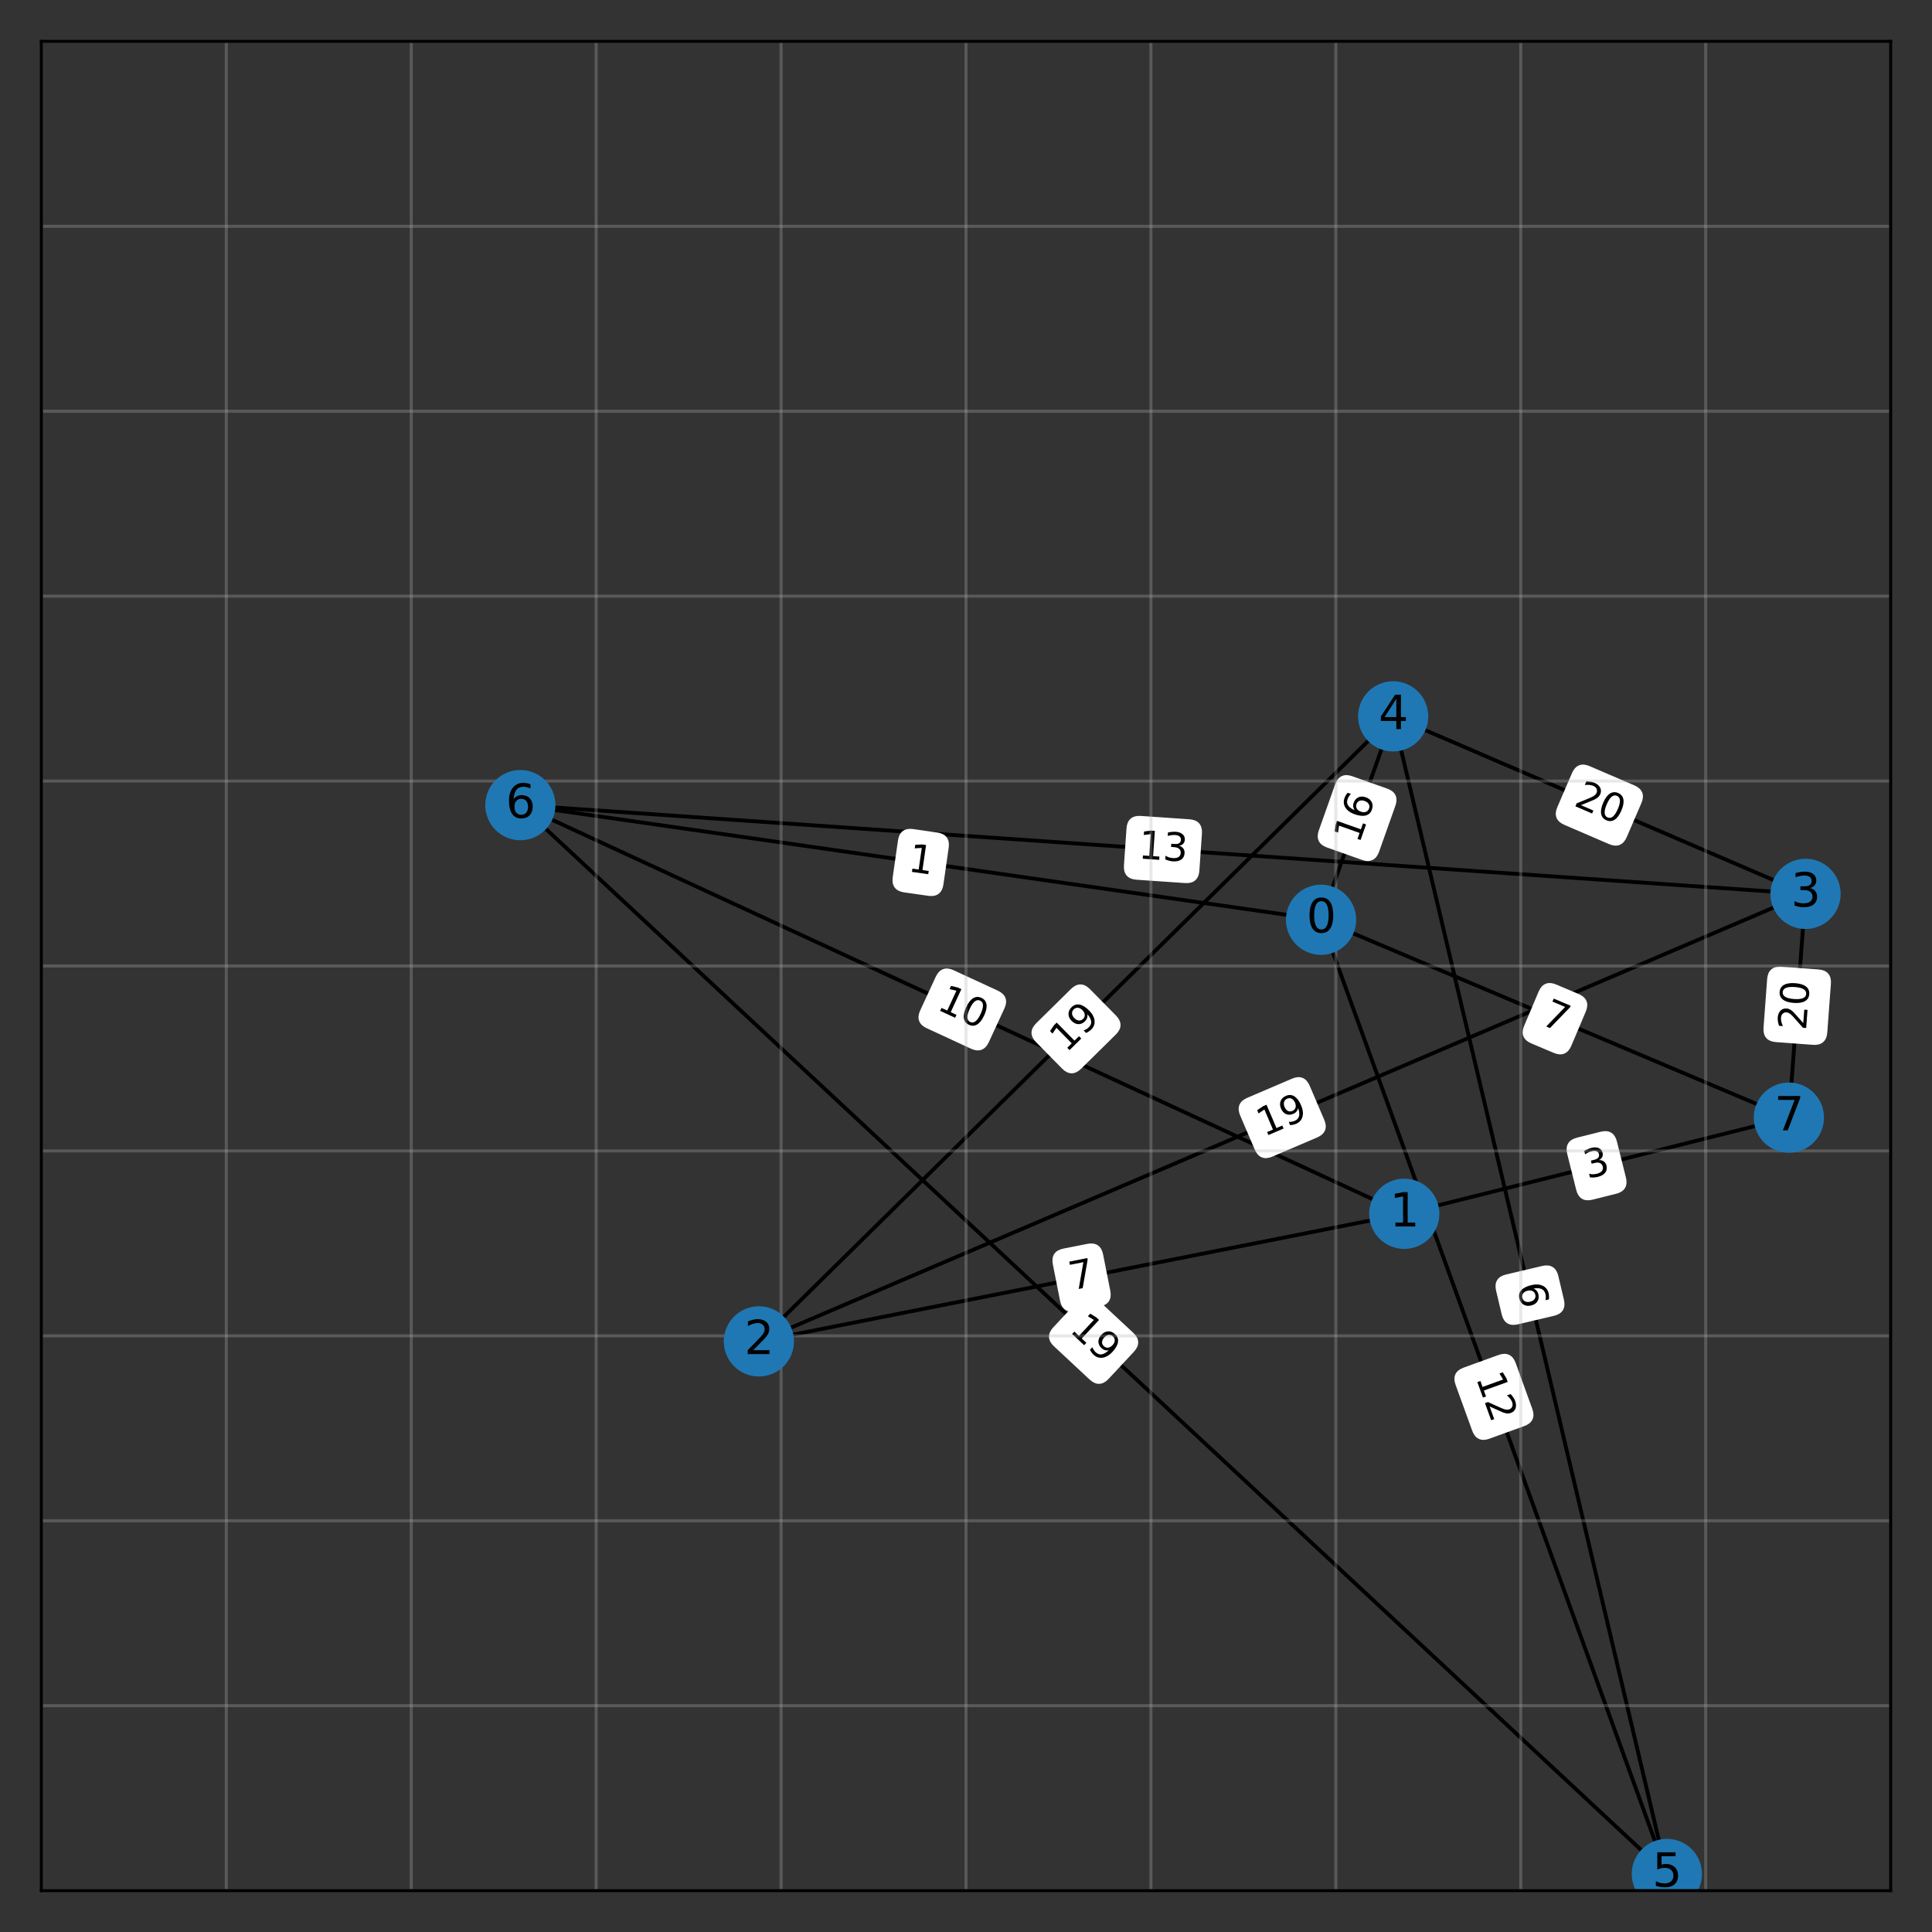 <?xml version="1.0" encoding="utf-8" standalone="no"?>
<!DOCTYPE svg PUBLIC "-//W3C//DTD SVG 1.1//EN"
  "http://www.w3.org/Graphics/SVG/1.1/DTD/svg11.dtd">
<svg xmlns:xlink="http://www.w3.org/1999/xlink" width="504pt" height="504pt" viewBox="0 0 504 504" xmlns="http://www.w3.org/2000/svg" version="1.1">
 <rect x="0" y="0" width="504" height="504" fill="#333333" stroke="none"/>
 <defs>
  <style type="text/css">*{stroke-linejoin: round; stroke-linecap: butt}</style>
 </defs>
 <g id="figure_1">
  <g id="patch_1">
   <path d="M 0 504 
L 504 504 
L 504 0 
L 0 0 
L 0 504 
z
" style="fill: none; opacity: 0"/>
  </g>
  <g id="axes_1">
   <g id="patch_2">
    <path d="M 10.8 493.2 
L 493.2 493.2 
L 493.2 10.8 
L 10.8 10.8 
L 10.8 493.2 
z
" style="fill: none; opacity: 0"/>
   </g>
   <g id="LineCollection_1">
    <path d="M 344.621 239.94 
L 363.434 186.876 
" clip-path="url(#pf82980704e)" style="fill: none; stroke: #000000"/>
    <path d="M 344.621 239.94 
L 135.742 210.031 
" clip-path="url(#pf82980704e)" style="fill: none; stroke: #000000"/>
    <path d="M 344.621 239.94 
L 434.83 488.858 
" clip-path="url(#pf82980704e)" style="fill: none; stroke: #000000"/>
    <path d="M 344.621 239.94 
L 466.668 291.557 
" clip-path="url(#pf82980704e)" style="fill: none; stroke: #000000"/>
    <path d="M 366.329 316.642 
L 197.971 349.927 
" clip-path="url(#pf82980704e)" style="fill: none; stroke: #000000"/>
    <path d="M 366.329 316.642 
L 466.668 291.557 
" clip-path="url(#pf82980704e)" style="fill: none; stroke: #000000"/>
    <path d="M 366.329 316.642 
L 135.742 210.031 
" clip-path="url(#pf82980704e)" style="fill: none; stroke: #000000"/>
    <path d="M 197.971 349.927 
L 471.01 233.186 
" clip-path="url(#pf82980704e)" style="fill: none; stroke: #000000"/>
    <path d="M 197.971 349.927 
L 363.434 186.876 
" clip-path="url(#pf82980704e)" style="fill: none; stroke: #000000"/>
    <path d="M 471.01 233.186 
L 135.742 210.031 
" clip-path="url(#pf82980704e)" style="fill: none; stroke: #000000"/>
    <path d="M 471.01 233.186 
L 466.668 291.557 
" clip-path="url(#pf82980704e)" style="fill: none; stroke: #000000"/>
    <path d="M 471.01 233.186 
L 363.434 186.876 
" clip-path="url(#pf82980704e)" style="fill: none; stroke: #000000"/>
    <path d="M 363.434 186.876 
L 434.83 488.858 
" clip-path="url(#pf82980704e)" style="fill: none; stroke: #000000"/>
    <path d="M 434.83 488.858 
L 135.742 210.031 
" clip-path="url(#pf82980704e)" style="fill: none; stroke: #000000"/>
   </g>
   <g id="text_1">
    <g id="patch_3">
     <path d="M 359.29 222.024 
L 363.542 210.03 
Q 364.545 207.203 361.717 206.2 
L 352.596 202.966 
Q 349.768 201.964 348.766 204.791 
L 344.513 216.785 
Q 343.511 219.612 346.338 220.615 
L 355.46 223.849 
Q 358.288 224.851 359.29 222.024 
z
" clip-path="url(#pf82980704e)" style="fill: #ffffff; stroke: #ffffff; stroke-linejoin: miter"/>
    </g>
    <g clip-path="url(#pf82980704e)">
     <!-- 16 -->
     <g transform="translate(354.502 220.326) rotate(-70.478) scale(0.1 -0.1)">
      <defs>
       <path id="DejaVuSans-31" d="M 794 531 
L 1825 531 
L 1825 4091 
L 703 3866 
L 703 4441 
L 1819 4666 
L 2450 4666 
L 2450 531 
L 3481 531 
L 3481 0 
L 794 0 
L 794 531 
z
" transform="scale(0.016)"/>
       <path id="DejaVuSans-36" d="M 2113 2584 
Q 1688 2584 1439 2293 
Q 1191 2003 1191 1497 
Q 1191 994 1439 701 
Q 1688 409 2113 409 
Q 2538 409 2786 701 
Q 3034 994 3034 1497 
Q 3034 2003 2786 2293 
Q 2538 2584 2113 2584 
z
M 3366 4563 
L 3366 3988 
Q 3128 4100 2886 4159 
Q 2644 4219 2406 4219 
Q 1781 4219 1451 3797 
Q 1122 3375 1075 2522 
Q 1259 2794 1537 2939 
Q 1816 3084 2150 3084 
Q 2853 3084 3261 2657 
Q 3669 2231 3669 1497 
Q 3669 778 3244 343 
Q 2819 -91 2113 -91 
Q 1303 -91 875 529 
Q 447 1150 447 2328 
Q 447 3434 972 4092 
Q 1497 4750 2381 4750 
Q 2619 4750 2861 4703 
Q 3103 4656 3366 4563 
z
" transform="scale(0.016)"/>
      </defs>
      <use xlink:href="#DejaVuSans-31"/>
      <use xlink:href="#DejaVuSans-36" x="63.623"/>
     </g>
    </g>
   </g>
   <g id="text_2">
    <g id="patch_4">
     <path d="M 235.922 232.295 
L 242.221 233.197 
Q 245.19 233.622 245.616 230.652 
L 246.987 221.072 
Q 247.413 218.102 244.443 217.677 
L 238.145 216.775 
Q 235.175 216.35 234.75 219.319 
L 233.378 228.9 
Q 232.953 231.87 235.922 232.295 
z
" clip-path="url(#pf82980704e)" style="fill: #ffffff; stroke: #ffffff; stroke-linejoin: miter"/>
    </g>
    <g clip-path="url(#pf82980704e)">
     <!-- 1 -->
     <g transform="translate(236.642 227.266) rotate(-351.851) scale(0.1 -0.1)">
      <use xlink:href="#DejaVuSans-31"/>
     </g>
    </g>
   </g>
   <g id="text_3">
    <g id="patch_5">
     <path d="M 380.186 361.085 
L 384.522 373.049 
Q 385.544 375.87 388.365 374.847 
L 397.464 371.55 
Q 400.284 370.528 399.262 367.707 
L 394.926 355.744 
Q 393.904 352.923 391.084 353.945 
L 381.985 357.243 
Q 379.164 358.265 380.186 361.085 
z
" clip-path="url(#pf82980704e)" style="fill: #ffffff; stroke: #ffffff; stroke-linejoin: miter"/>
    </g>
    <g clip-path="url(#pf82980704e)">
     <!-- 12 -->
     <g transform="translate(384.962 359.355) rotate(-289.921) scale(0.1 -0.1)">
      <defs>
       <path id="DejaVuSans-32" d="M 1228 531 
L 3431 531 
L 3431 0 
L 469 0 
L 469 531 
Q 828 903 1448 1529 
Q 2069 2156 2228 2338 
Q 2531 2678 2651 2914 
Q 2772 3150 2772 3378 
Q 2772 3750 2511 3984 
Q 2250 4219 1831 4219 
Q 1534 4219 1204 4116 
Q 875 4013 500 3803 
L 500 4441 
Q 881 4594 1212 4672 
Q 1544 4750 1819 4750 
Q 2544 4750 2975 4387 
Q 3406 4025 3406 3419 
Q 3406 3131 3298 2873 
Q 3191 2616 2906 2266 
Q 2828 2175 2409 1742 
Q 1991 1309 1228 531 
z
" transform="scale(0.016)"/>
      </defs>
      <use xlink:href="#DejaVuSans-31"/>
      <use xlink:href="#DejaVuSans-32" x="63.623"/>
     </g>
    </g>
   </g>
   <g id="text_4">
    <g id="patch_6">
     <path d="M 399.66 271.729 
L 405.52 274.207 
Q 408.283 275.376 409.452 272.613 
L 413.222 263.699 
Q 414.39 260.936 411.627 259.767 
L 405.767 257.289 
Q 403.004 256.121 401.836 258.884 
L 398.066 267.797 
Q 396.897 270.56 399.66 271.729 
z
" clip-path="url(#pf82980704e)" style="fill: #ffffff; stroke: #ffffff; stroke-linejoin: miter"/>
    </g>
    <g clip-path="url(#pf82980704e)">
     <!-- 7 -->
     <g transform="translate(401.639 267.05) rotate(-337.075) scale(0.1 -0.1)">
      <defs>
       <path id="DejaVuSans-37" d="M 525 4666 
L 3525 4666 
L 3525 4397 
L 1831 0 
L 1172 0 
L 2766 4134 
L 525 4134 
L 525 4666 
z
" transform="scale(0.016)"/>
      </defs>
      <use xlink:href="#DejaVuSans-37"/>
     </g>
    </g>
   </g>
   <g id="text_5">
    <g id="patch_7">
     <path d="M 280.549 341.592 
L 286.79 340.358 
Q 289.733 339.776 289.152 336.833 
L 287.274 327.339 
Q 286.693 324.396 283.75 324.977 
L 277.508 326.211 
Q 274.565 326.793 275.147 329.736 
L 277.024 339.231 
Q 277.606 342.174 280.549 341.592 
z
" clip-path="url(#pf82980704e)" style="fill: #ffffff; stroke: #ffffff; stroke-linejoin: miter"/>
    </g>
    <g clip-path="url(#pf82980704e)">
     <!-- 7 -->
     <g transform="translate(279.563 336.609) rotate(-11.184) scale(0.1 -0.1)">
      <use xlink:href="#DejaVuSans-37"/>
     </g>
    </g>
   </g>
   <g id="text_6">
    <g id="patch_8">
     <path d="M 415.311 312.476 
L 421.484 310.933 
Q 424.394 310.206 423.667 307.295 
L 421.319 297.906 
Q 420.592 294.996 417.681 295.723 
L 411.509 297.266 
Q 408.598 297.994 409.326 300.904 
L 411.673 310.293 
Q 412.401 313.204 415.311 312.476 
z
" clip-path="url(#pf82980704e)" style="fill: #ffffff; stroke: #ffffff; stroke-linejoin: miter"/>
    </g>
    <g clip-path="url(#pf82980704e)">
     <!-- 3 -->
     <g transform="translate(414.079 307.548) rotate(-14.036) scale(0.1 -0.1)">
      <defs>
       <path id="DejaVuSans-33" d="M 2597 2516 
Q 3050 2419 3304 2112 
Q 3559 1806 3559 1356 
Q 3559 666 3084 287 
Q 2609 -91 1734 -91 
Q 1441 -91 1130 -33 
Q 819 25 488 141 
L 488 750 
Q 750 597 1062 519 
Q 1375 441 1716 441 
Q 2309 441 2620 675 
Q 2931 909 2931 1356 
Q 2931 1769 2642 2001 
Q 2353 2234 1838 2234 
L 1294 2234 
L 1294 2753 
L 1863 2753 
Q 2328 2753 2575 2939 
Q 2822 3125 2822 3475 
Q 2822 3834 2567 4026 
Q 2313 4219 1838 4219 
Q 1578 4219 1281 4162 
Q 984 4106 628 3988 
L 628 4550 
Q 988 4650 1302 4700 
Q 1616 4750 1894 4750 
Q 2613 4750 3031 4423 
Q 3450 4097 3450 3541 
Q 3450 3153 3228 2886 
Q 3006 2619 2597 2516 
z
" transform="scale(0.016)"/>
      </defs>
      <use xlink:href="#DejaVuSans-33"/>
     </g>
    </g>
   </g>
   <g id="text_7">
    <g id="patch_9">
     <path d="M 241.969 267.781 
L 253.519 273.121 
Q 256.242 274.38 257.501 271.657 
L 261.563 262.872 
Q 262.822 260.149 260.099 258.89 
L 248.548 253.55 
Q 245.825 252.291 244.566 255.014 
L 240.505 263.799 
Q 239.246 266.522 241.969 267.781 
z
" clip-path="url(#pf82980704e)" style="fill: #ffffff; stroke: #ffffff; stroke-linejoin: miter"/>
    </g>
    <g clip-path="url(#pf82980704e)">
     <!-- 10 -->
     <g transform="translate(244.101 263.17) rotate(-335.187) scale(0.1 -0.1)">
      <defs>
       <path id="DejaVuSans-30" d="M 2034 4250 
Q 1547 4250 1301 3770 
Q 1056 3291 1056 2328 
Q 1056 1369 1301 889 
Q 1547 409 2034 409 
Q 2525 409 2770 889 
Q 3016 1369 3016 2328 
Q 3016 3291 2770 3770 
Q 2525 4250 2034 4250 
z
M 2034 4750 
Q 2819 4750 3233 4129 
Q 3647 3509 3647 2328 
Q 3647 1150 3233 529 
Q 2819 -91 2034 -91 
Q 1250 -91 836 529 
Q 422 1150 422 2328 
Q 422 3509 836 4129 
Q 1250 4750 2034 4750 
z
" transform="scale(0.016)"/>
      </defs>
      <use xlink:href="#DejaVuSans-31"/>
      <use xlink:href="#DejaVuSans-30" x="63.623"/>
     </g>
    </g>
   </g>
   <g id="text_8">
    <g id="patch_10">
     <path d="M 331.721 301.267 
L 343.421 296.264 
Q 346.18 295.084 345 292.326 
L 341.195 283.427 
Q 340.016 280.669 337.258 281.848 
L 325.557 286.851 
Q 322.799 288.03 323.978 290.789 
L 327.783 299.687 
Q 328.962 302.446 331.721 301.267 
z
" clip-path="url(#pf82980704e)" style="fill: #ffffff; stroke: #ffffff; stroke-linejoin: miter"/>
    </g>
    <g clip-path="url(#pf82980704e)">
     <!-- 19 -->
     <g transform="translate(329.724 296.596) rotate(-23.15) scale(0.1 -0.1)">
      <defs>
       <path id="DejaVuSans-39" d="M 703 97 
L 703 672 
Q 941 559 1184 500 
Q 1428 441 1663 441 
Q 2288 441 2617 861 
Q 2947 1281 2994 2138 
Q 2813 1869 2534 1725 
Q 2256 1581 1919 1581 
Q 1219 1581 811 2004 
Q 403 2428 403 3163 
Q 403 3881 828 4315 
Q 1253 4750 1959 4750 
Q 2769 4750 3195 4129 
Q 3622 3509 3622 2328 
Q 3622 1225 3098 567 
Q 2575 -91 1691 -91 
Q 1453 -91 1209 -44 
Q 966 3 703 97 
z
M 1959 2075 
Q 2384 2075 2632 2365 
Q 2881 2656 2881 3163 
Q 2881 3666 2632 3958 
Q 2384 4250 1959 4250 
Q 1534 4250 1286 3958 
Q 1038 3666 1038 3163 
Q 1038 2656 1286 2365 
Q 1534 2075 1959 2075 
z
" transform="scale(0.016)"/>
      </defs>
      <use xlink:href="#DejaVuSans-31"/>
      <use xlink:href="#DejaVuSans-39" x="63.623"/>
     </g>
    </g>
   </g>
   <g id="text_9">
    <g id="patch_11">
     <path d="M 281.674 278.45 
L 290.738 269.519 
Q 292.874 267.413 290.769 265.276 
L 283.976 258.383 
Q 281.87 256.246 279.733 258.351 
L 270.669 267.283 
Q 268.533 269.389 270.638 271.526 
L 277.431 278.419 
Q 279.537 280.556 281.674 278.45 
z
" clip-path="url(#pf82980704e)" style="fill: #ffffff; stroke: #ffffff; stroke-linejoin: miter"/>
    </g>
    <g clip-path="url(#pf82980704e)">
     <!-- 19 -->
     <g transform="translate(278.108 274.832) rotate(-44.579) scale(0.1 -0.1)">
      <use xlink:href="#DejaVuSans-31"/>
      <use xlink:href="#DejaVuSans-39" x="63.623"/>
     </g>
    </g>
   </g>
   <g id="text_10">
    <g id="patch_12">
     <path d="M 296.488 228.991 
L 309.182 229.868 
Q 312.175 230.074 312.382 227.081 
L 313.049 217.426 
Q 313.256 214.433 310.263 214.227 
L 297.568 213.35 
Q 294.575 213.143 294.368 216.136 
L 293.702 225.791 
Q 293.495 228.784 296.488 228.991 
z
" clip-path="url(#pf82980704e)" style="fill: #ffffff; stroke: #ffffff; stroke-linejoin: miter"/>
    </g>
    <g clip-path="url(#pf82980704e)">
     <!-- 13 -->
     <g transform="translate(296.838 223.923) rotate(-356.049) scale(0.1 -0.1)">
      <use xlink:href="#DejaVuSans-31"/>
      <use xlink:href="#DejaVuSans-33" x="63.623"/>
     </g>
    </g>
   </g>
   <g id="text_11">
    <g id="patch_13">
     <path d="M 476.184 269.3 
L 477.128 256.61 
Q 477.351 253.618 474.359 253.396 
L 464.707 252.678 
Q 461.716 252.455 461.493 255.447 
L 460.549 268.137 
Q 460.327 271.129 463.318 271.351 
L 472.97 272.069 
Q 475.962 272.292 476.184 269.3 
z
" clip-path="url(#pf82980704e)" style="fill: #ffffff; stroke: #ffffff; stroke-linejoin: miter"/>
    </g>
    <g clip-path="url(#pf82980704e)">
     <!-- 20 -->
     <g transform="translate(471.118 268.923) rotate(-85.746) scale(0.1 -0.1)">
      <use xlink:href="#DejaVuSans-32"/>
      <use xlink:href="#DejaVuSans-30" x="63.623"/>
     </g>
    </g>
   </g>
   <g id="text_12">
    <g id="patch_14">
     <path d="M 408.279 214.716 
L 419.967 219.748 
Q 422.723 220.934 423.909 218.178 
L 427.736 209.289 
Q 428.922 206.533 426.166 205.347 
L 414.478 200.316 
Q 411.723 199.129 410.537 201.885 
L 406.71 210.774 
Q 405.524 213.53 408.279 214.716 
z
" clip-path="url(#pf82980704e)" style="fill: #ffffff; stroke: #ffffff; stroke-linejoin: miter"/>
    </g>
    <g clip-path="url(#pf82980704e)">
     <!-- 20 -->
     <g transform="translate(410.288 210.05) rotate(-336.708) scale(0.1 -0.1)">
      <use xlink:href="#DejaVuSans-32"/>
      <use xlink:href="#DejaVuSans-30" x="63.623"/>
     </g>
    </g>
   </g>
   <g id="text_13">
    <g id="patch_15">
     <path d="M 390.772 336.576 
L 392.235 342.768 
Q 392.926 345.687 395.845 344.997 
L 405.264 342.77 
Q 408.183 342.08 407.493 339.161 
L 406.029 332.969 
Q 405.339 330.049 402.419 330.74 
L 393.001 332.966 
Q 390.081 333.657 390.772 336.576 
z
" clip-path="url(#pf82980704e)" style="fill: #ffffff; stroke: #ffffff; stroke-linejoin: miter"/>
    </g>
    <g clip-path="url(#pf82980704e)">
     <!-- 6 -->
     <g transform="translate(395.715 335.407) rotate(-283.302) scale(0.1 -0.1)">
      <use xlink:href="#DejaVuSans-36"/>
     </g>
    </g>
   </g>
   <g id="text_14">
    <g id="patch_16">
     <path d="M 275.286 350.84 
L 284.594 359.517 
Q 286.788 361.563 288.834 359.368 
L 295.433 352.289 
Q 297.479 350.095 295.285 348.049 
L 285.977 339.372 
Q 283.783 337.327 281.737 339.521 
L 275.138 346.6 
Q 273.092 348.794 275.286 350.84 
z
" clip-path="url(#pf82980704e)" style="fill: #ffffff; stroke: #ffffff; stroke-linejoin: miter"/>
    </g>
    <g clip-path="url(#pf82980704e)">
     <!-- 19 -->
     <g transform="translate(278.75 347.124) rotate(-317.008) scale(0.1 -0.1)">
      <use xlink:href="#DejaVuSans-31"/>
      <use xlink:href="#DejaVuSans-39" x="63.623"/>
     </g>
    </g>
   </g>
   <g id="matplotlib.axis_1">
    <g id="xtick_1">
     <g id="line2d_1">
      <path d="M 10.8 493.2 
L 10.8 10.8 
" clip-path="url(#pf82980704e)" style="fill: none; stroke: #b0b0b0; stroke-opacity: 0.3; stroke-width: 0.8; stroke-linecap: square"/>
     </g>
    </g>
    <g id="xtick_2">
     <g id="line2d_2">
      <path d="M 59.04 493.2 
L 59.04 10.8 
" clip-path="url(#pf82980704e)" style="fill: none; stroke: #b0b0b0; stroke-opacity: 0.3; stroke-width: 0.8; stroke-linecap: square"/>
     </g>
    </g>
    <g id="xtick_3">
     <g id="line2d_3">
      <path d="M 107.28 493.2 
L 107.28 10.8 
" clip-path="url(#pf82980704e)" style="fill: none; stroke: #b0b0b0; stroke-opacity: 0.3; stroke-width: 0.8; stroke-linecap: square"/>
     </g>
    </g>
    <g id="xtick_4">
     <g id="line2d_4">
      <path d="M 155.52 493.2 
L 155.52 10.8 
" clip-path="url(#pf82980704e)" style="fill: none; stroke: #b0b0b0; stroke-opacity: 0.3; stroke-width: 0.8; stroke-linecap: square"/>
     </g>
    </g>
    <g id="xtick_5">
     <g id="line2d_5">
      <path d="M 203.76 493.2 
L 203.76 10.8 
" clip-path="url(#pf82980704e)" style="fill: none; stroke: #b0b0b0; stroke-opacity: 0.3; stroke-width: 0.8; stroke-linecap: square"/>
     </g>
    </g>
    <g id="xtick_6">
     <g id="line2d_6">
      <path d="M 252 493.2 
L 252 10.8 
" clip-path="url(#pf82980704e)" style="fill: none; stroke: #b0b0b0; stroke-opacity: 0.3; stroke-width: 0.8; stroke-linecap: square"/>
     </g>
    </g>
    <g id="xtick_7">
     <g id="line2d_7">
      <path d="M 300.24 493.2 
L 300.24 10.8 
" clip-path="url(#pf82980704e)" style="fill: none; stroke: #b0b0b0; stroke-opacity: 0.3; stroke-width: 0.8; stroke-linecap: square"/>
     </g>
    </g>
    <g id="xtick_8">
     <g id="line2d_8">
      <path d="M 348.48 493.2 
L 348.48 10.8 
" clip-path="url(#pf82980704e)" style="fill: none; stroke: #b0b0b0; stroke-opacity: 0.3; stroke-width: 0.8; stroke-linecap: square"/>
     </g>
    </g>
    <g id="xtick_9">
     <g id="line2d_9">
      <path d="M 396.72 493.2 
L 396.72 10.8 
" clip-path="url(#pf82980704e)" style="fill: none; stroke: #b0b0b0; stroke-opacity: 0.3; stroke-width: 0.8; stroke-linecap: square"/>
     </g>
    </g>
    <g id="xtick_10">
     <g id="line2d_10">
      <path d="M 444.96 493.2 
L 444.96 10.8 
" clip-path="url(#pf82980704e)" style="fill: none; stroke: #b0b0b0; stroke-opacity: 0.3; stroke-width: 0.8; stroke-linecap: square"/>
     </g>
    </g>
    <g id="xtick_11">
     <g id="line2d_11">
      <path d="M 493.2 493.2 
L 493.2 10.8 
" clip-path="url(#pf82980704e)" style="fill: none; stroke: #b0b0b0; stroke-opacity: 0.3; stroke-width: 0.8; stroke-linecap: square"/>
     </g>
    </g>
   </g>
   <g id="matplotlib.axis_2">
    <g id="ytick_1">
     <g id="line2d_12">
      <path d="M 10.8 493.2 
L 493.2 493.2 
" clip-path="url(#pf82980704e)" style="fill: none; stroke: #b0b0b0; stroke-opacity: 0.3; stroke-width: 0.8; stroke-linecap: square"/>
     </g>
    </g>
    <g id="ytick_2">
     <g id="line2d_13">
      <path d="M 10.8 444.96 
L 493.2 444.96 
" clip-path="url(#pf82980704e)" style="fill: none; stroke: #b0b0b0; stroke-opacity: 0.3; stroke-width: 0.8; stroke-linecap: square"/>
     </g>
    </g>
    <g id="ytick_3">
     <g id="line2d_14">
      <path d="M 10.8 396.72 
L 493.2 396.72 
" clip-path="url(#pf82980704e)" style="fill: none; stroke: #b0b0b0; stroke-opacity: 0.3; stroke-width: 0.8; stroke-linecap: square"/>
     </g>
    </g>
    <g id="ytick_4">
     <g id="line2d_15">
      <path d="M 10.8 348.48 
L 493.2 348.48 
" clip-path="url(#pf82980704e)" style="fill: none; stroke: #b0b0b0; stroke-opacity: 0.3; stroke-width: 0.8; stroke-linecap: square"/>
     </g>
    </g>
    <g id="ytick_5">
     <g id="line2d_16">
      <path d="M 10.8 300.24 
L 493.2 300.24 
" clip-path="url(#pf82980704e)" style="fill: none; stroke: #b0b0b0; stroke-opacity: 0.3; stroke-width: 0.8; stroke-linecap: square"/>
     </g>
    </g>
    <g id="ytick_6">
     <g id="line2d_17">
      <path d="M 10.8 252 
L 493.2 252 
" clip-path="url(#pf82980704e)" style="fill: none; stroke: #b0b0b0; stroke-opacity: 0.3; stroke-width: 0.8; stroke-linecap: square"/>
     </g>
    </g>
    <g id="ytick_7">
     <g id="line2d_18">
      <path d="M 10.8 203.76 
L 493.2 203.76 
" clip-path="url(#pf82980704e)" style="fill: none; stroke: #b0b0b0; stroke-opacity: 0.3; stroke-width: 0.8; stroke-linecap: square"/>
     </g>
    </g>
    <g id="ytick_8">
     <g id="line2d_19">
      <path d="M 10.8 155.52 
L 493.2 155.52 
" clip-path="url(#pf82980704e)" style="fill: none; stroke: #b0b0b0; stroke-opacity: 0.3; stroke-width: 0.8; stroke-linecap: square"/>
     </g>
    </g>
    <g id="ytick_9">
     <g id="line2d_20">
      <path d="M 10.8 107.28 
L 493.2 107.28 
" clip-path="url(#pf82980704e)" style="fill: none; stroke: #b0b0b0; stroke-opacity: 0.3; stroke-width: 0.8; stroke-linecap: square"/>
     </g>
    </g>
    <g id="ytick_10">
     <g id="line2d_21">
      <path d="M 10.8 59.04 
L 493.2 59.04 
" clip-path="url(#pf82980704e)" style="fill: none; stroke: #b0b0b0; stroke-opacity: 0.3; stroke-width: 0.8; stroke-linecap: square"/>
     </g>
    </g>
    <g id="ytick_11">
     <g id="line2d_22">
      <path d="M 10.8 10.8 
L 493.2 10.8 
" clip-path="url(#pf82980704e)" style="fill: none; stroke: #b0b0b0; stroke-opacity: 0.3; stroke-width: 0.8; stroke-linecap: square"/>
     </g>
    </g>
   </g>
   <g id="PathCollection_1">
    <defs>
     <path id="m7e696fa145" d="M 0 8.66 
C 2.297 8.66 4.5 7.748 6.124 6.124 
C 7.748 4.5 8.66 2.297 8.66 0 
C 8.66 -2.297 7.748 -4.5 6.124 -6.124 
C 4.5 -7.748 2.297 -8.66 0 -8.66 
C -2.297 -8.66 -4.5 -7.748 -6.124 -6.124 
C -7.748 -4.5 -8.66 -2.297 -8.66 0 
C -8.66 2.297 -7.748 4.5 -6.124 6.124 
C -4.5 7.748 -2.297 8.66 0 8.66 
z
" style="stroke: #1f78b4"/>
    </defs>
    <g clip-path="url(#pf82980704e)">
     <use xlink:href="#m7e696fa145" x="344.621" y="239.94" style="fill: #1f78b4; stroke: #1f78b4"/>
     <use xlink:href="#m7e696fa145" x="366.329" y="316.642" style="fill: #1f78b4; stroke: #1f78b4"/>
     <use xlink:href="#m7e696fa145" x="197.971" y="349.927" style="fill: #1f78b4; stroke: #1f78b4"/>
     <use xlink:href="#m7e696fa145" x="471.01" y="233.186" style="fill: #1f78b4; stroke: #1f78b4"/>
     <use xlink:href="#m7e696fa145" x="363.434" y="186.876" style="fill: #1f78b4; stroke: #1f78b4"/>
     <use xlink:href="#m7e696fa145" x="434.83" y="488.858" style="fill: #1f78b4; stroke: #1f78b4"/>
     <use xlink:href="#m7e696fa145" x="135.742" y="210.031" style="fill: #1f78b4; stroke: #1f78b4"/>
     <use xlink:href="#m7e696fa145" x="466.668" y="291.557" style="fill: #1f78b4; stroke: #1f78b4"/>
    </g>
   </g>
   <g id="patch_17">
    <path d="M 10.8 493.2 
L 10.8 10.8 
" style="fill: none; stroke: #000000; stroke-width: 0.8; stroke-linejoin: miter; stroke-linecap: square"/>
   </g>
   <g id="patch_18">
    <path d="M 493.2 493.2 
L 493.2 10.8 
" style="fill: none; stroke: #000000; stroke-width: 0.8; stroke-linejoin: miter; stroke-linecap: square"/>
   </g>
   <g id="patch_19">
    <path d="M 10.8 493.2 
L 493.2 493.2 
" style="fill: none; stroke: #000000; stroke-width: 0.8; stroke-linejoin: miter; stroke-linecap: square"/>
   </g>
   <g id="patch_20">
    <path d="M 10.8 10.8 
L 493.2 10.8 
" style="fill: none; stroke: #000000; stroke-width: 0.8; stroke-linejoin: miter; stroke-linecap: square"/>
   </g>
   <g id="text_15">
    <g clip-path="url(#pf82980704e)">
     <!-- 0 -->
     <g transform="translate(340.803 243.251) scale(0.12 -0.12)">
      <use xlink:href="#DejaVuSans-30"/>
     </g>
    </g>
   </g>
   <g id="text_16">
    <g clip-path="url(#pf82980704e)">
     <!-- 1 -->
     <g transform="translate(362.511 319.953) scale(0.12 -0.12)">
      <use xlink:href="#DejaVuSans-31"/>
     </g>
    </g>
   </g>
   <g id="text_17">
    <g clip-path="url(#pf82980704e)">
     <!-- 2 -->
     <g transform="translate(194.154 353.238) scale(0.12 -0.12)">
      <use xlink:href="#DejaVuSans-32"/>
     </g>
    </g>
   </g>
   <g id="text_18">
    <g clip-path="url(#pf82980704e)">
     <!-- 3 -->
     <g transform="translate(467.192 236.498) scale(0.12 -0.12)">
      <use xlink:href="#DejaVuSans-33"/>
     </g>
    </g>
   </g>
   <g id="text_19">
    <g clip-path="url(#pf82980704e)">
     <!-- 4 -->
     <g transform="translate(359.617 190.187) scale(0.12 -0.12)">
      <defs>
       <path id="DejaVuSans-34" d="M 2419 4116 
L 825 1625 
L 2419 1625 
L 2419 4116 
z
M 2253 4666 
L 3047 4666 
L 3047 1625 
L 3713 1625 
L 3713 1100 
L 3047 1100 
L 3047 0 
L 2419 0 
L 2419 1100 
L 313 1100 
L 313 1709 
L 2253 4666 
z
" transform="scale(0.016)"/>
      </defs>
      <use xlink:href="#DejaVuSans-34"/>
     </g>
    </g>
   </g>
   <g id="text_20">
    <g clip-path="url(#pf82980704e)">
     <!-- 5 -->
     <g transform="translate(431.012 492.17) scale(0.12 -0.12)">
      <defs>
       <path id="DejaVuSans-35" d="M 691 4666 
L 3169 4666 
L 3169 4134 
L 1269 4134 
L 1269 2991 
Q 1406 3038 1543 3061 
Q 1681 3084 1819 3084 
Q 2600 3084 3056 2656 
Q 3513 2228 3513 1497 
Q 3513 744 3044 326 
Q 2575 -91 1722 -91 
Q 1428 -91 1123 -41 
Q 819 9 494 109 
L 494 744 
Q 775 591 1075 516 
Q 1375 441 1709 441 
Q 2250 441 2565 725 
Q 2881 1009 2881 1497 
Q 2881 1984 2565 2268 
Q 2250 2553 1709 2553 
Q 1456 2553 1204 2497 
Q 953 2441 691 2322 
L 691 4666 
z
" transform="scale(0.016)"/>
      </defs>
      <use xlink:href="#DejaVuSans-35"/>
     </g>
    </g>
   </g>
   <g id="text_21">
    <g clip-path="url(#pf82980704e)">
     <!-- 6 -->
     <g transform="translate(131.924 213.342) scale(0.12 -0.12)">
      <use xlink:href="#DejaVuSans-36"/>
     </g>
    </g>
   </g>
   <g id="text_22">
    <g clip-path="url(#pf82980704e)">
     <!-- 7 -->
     <g transform="translate(462.851 294.868) scale(0.12 -0.12)">
      <use xlink:href="#DejaVuSans-37"/>
     </g>
    </g>
   </g>
  </g>
 </g>
 <defs>
  <clipPath id="pf82980704e">
   <rect x="10.8" y="10.8" width="482.4" height="482.4"/>
  </clipPath>
 </defs>
</svg>
